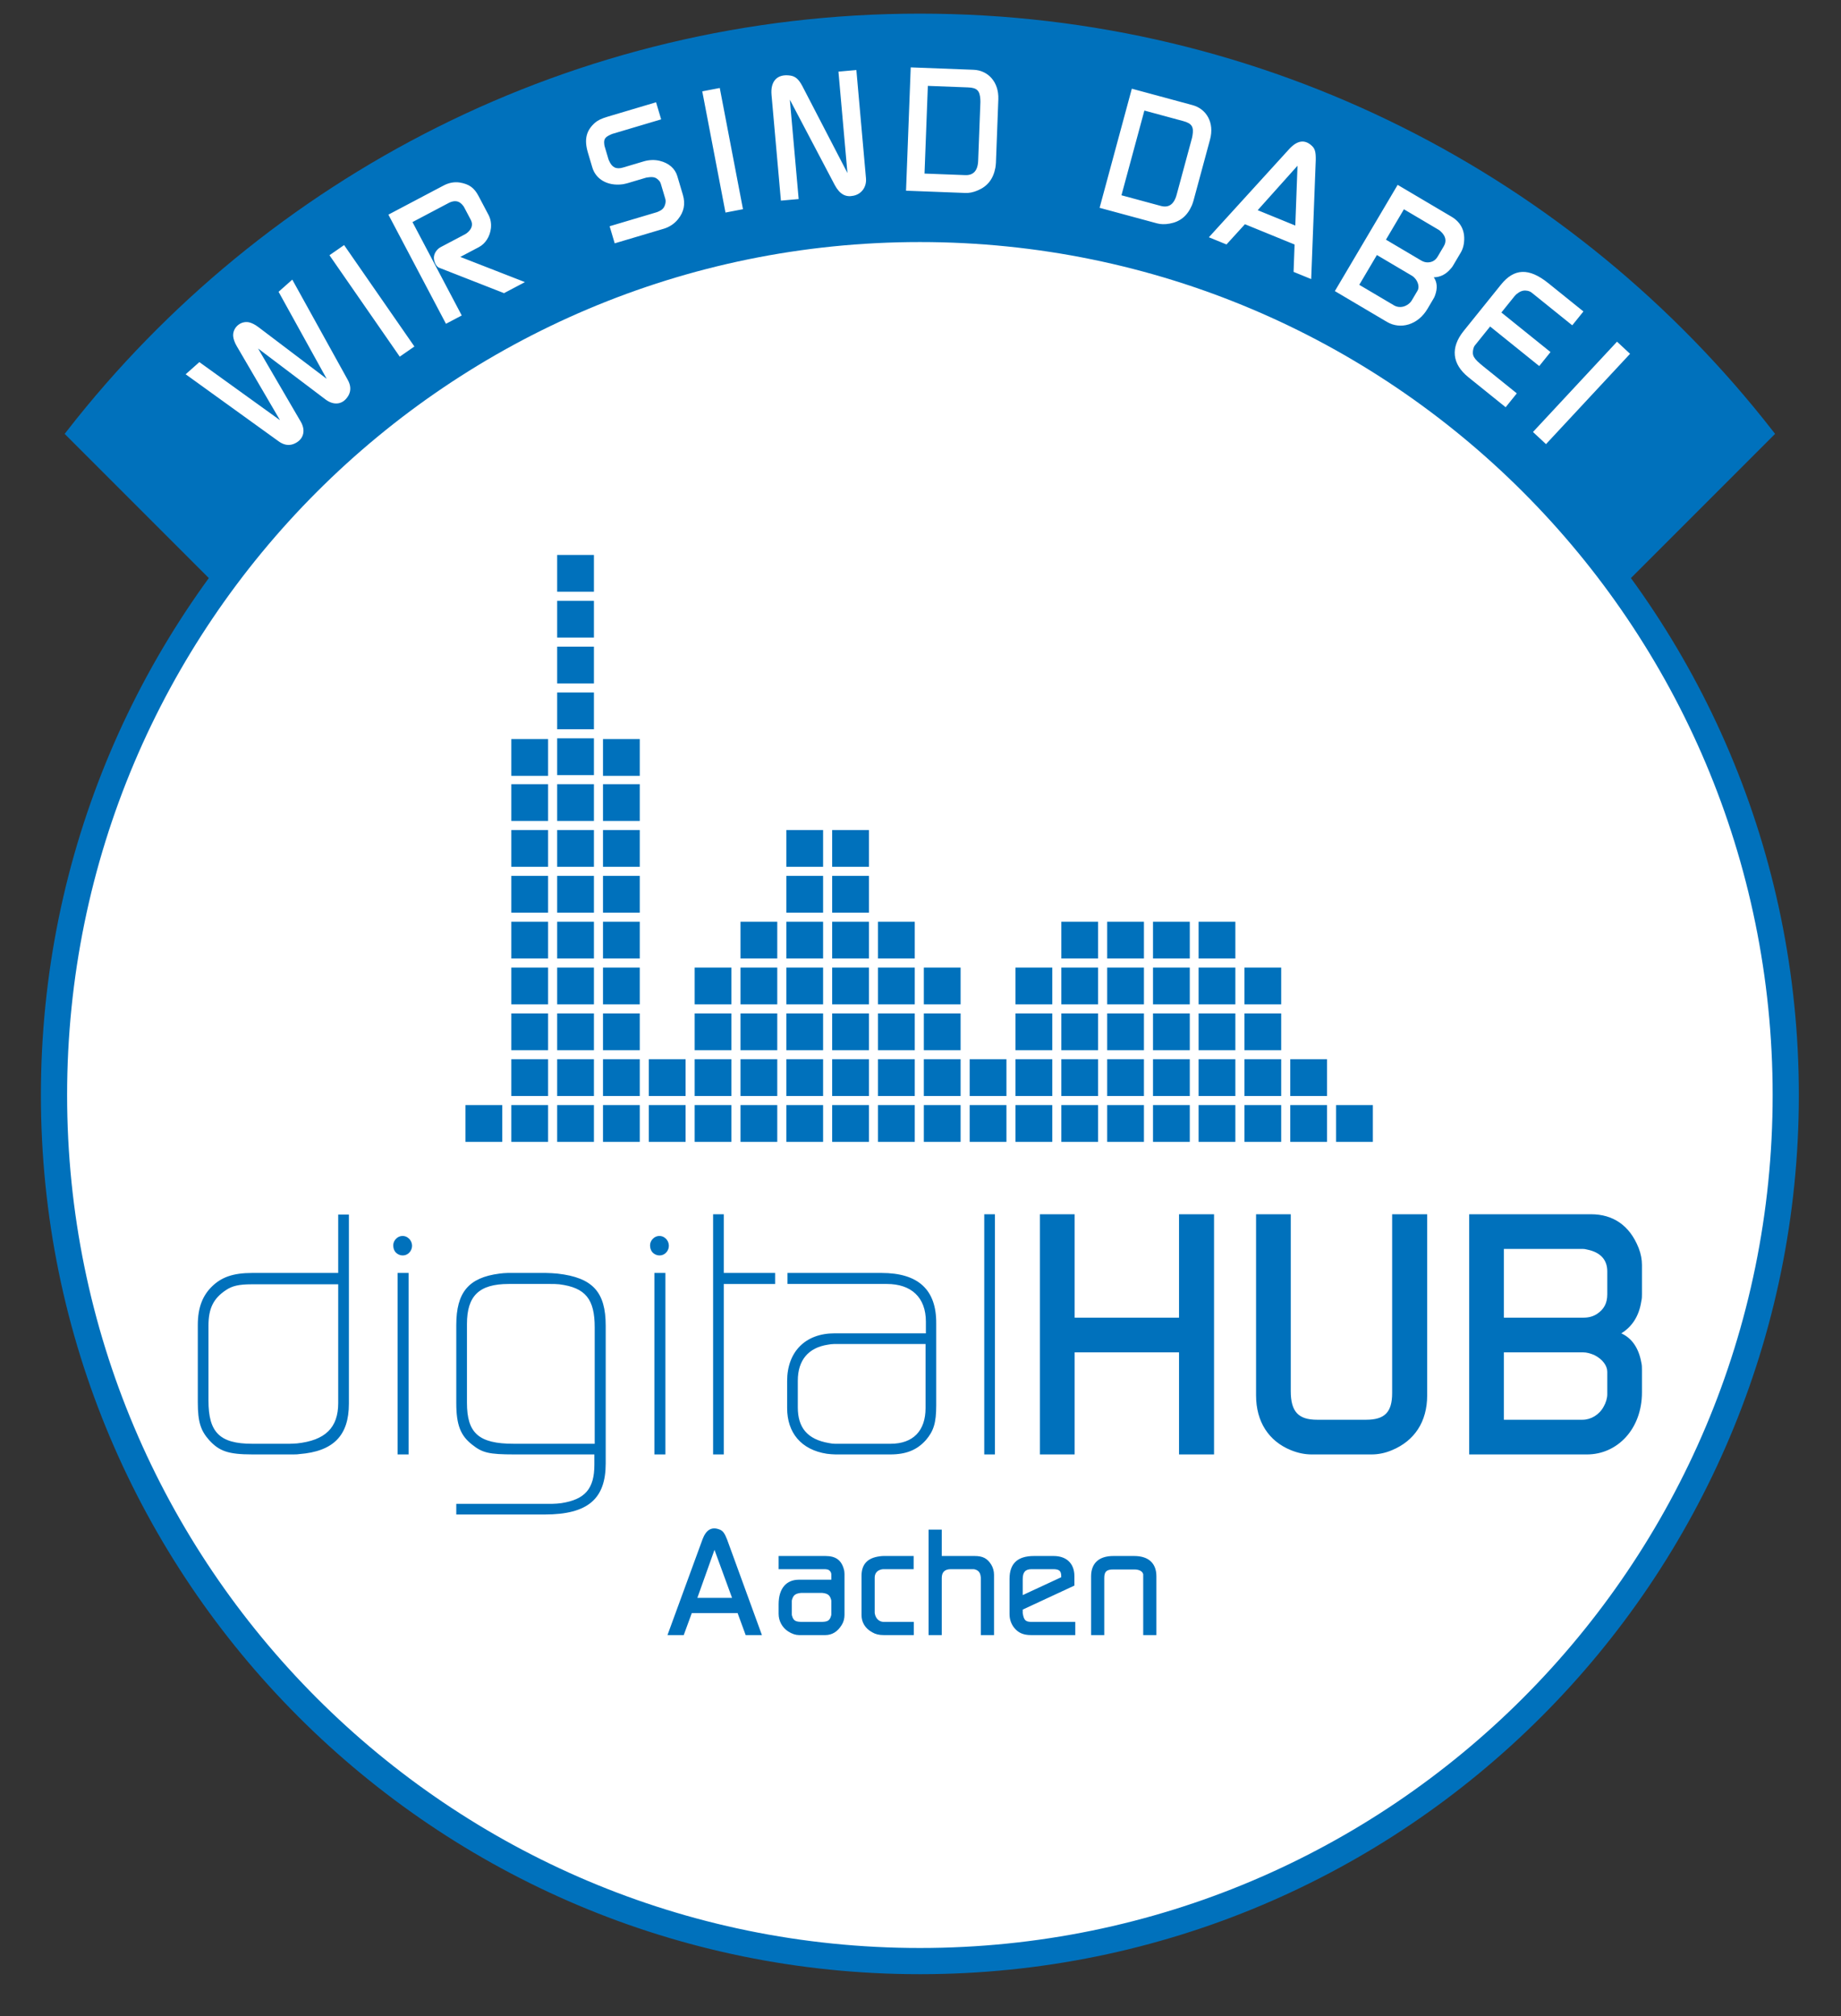 <?xml version="1.0" encoding="UTF-8" standalone="no"?><!DOCTYPE svg PUBLIC "-//W3C//DTD SVG 1.1//EN" "http://www.w3.org/Graphics/SVG/1.1/DTD/svg11.dtd"><svg width="100%" height="100%" viewBox="0 0 548 600" version="1.1" xmlns="http://www.w3.org/2000/svg" xmlns:xlink="http://www.w3.org/1999/xlink" xml:space="preserve" xmlns:serif="http://www.serif.com/" style="fill-rule:evenodd;clip-rule:evenodd;"><rect x="0" y="0" width="548" height="600" fill="#333333" stroke="none"/><path d="M273.815,583.611c142.345,0 257.739,-115.394 257.739,-257.739c0,-142.345 -115.394,-257.739 -257.739,-257.739c-142.345,0 -257.739,115.394 -257.739,257.739c0,142.345 115.394,257.739 257.739,257.739" style="fill:#fff;fill-rule:nonzero;"/><path d="M273.815,583.611c142.345,0 257.739,-115.394 257.739,-257.739c0,-142.345 -115.394,-257.739 -257.739,-257.739c-142.345,0 -257.739,115.394 -257.739,257.739c0,142.345 115.394,257.739 257.739,257.739Z" style="fill:none;fill-rule:nonzero;stroke:#0071bc;stroke-width:1.67px;"/><path d="M526.65,129.008c-58.653,-75.22 -150.06,-123.65 -252.835,-123.65c-102.775,0 -194.183,48.43 -252.836,123.65l252.836,252.835l252.835,-252.835Z" style="fill:#0071bc;fill-rule:nonzero;stroke:#0071bc;stroke-width:2.6px;"/><path d="M55.261,111.382l27.644,19.933c1.558,1.141 3.027,1.337 4.427,0.84c2.995,-1.16 3.814,-3.926 2.173,-6.697l-12.684,-21.75l20.086,15.182c2.628,1.963 5.4,1.475 6.908,-1.361c0.66,-1.331 0.64,-2.813 -0.307,-4.495l-16.503,-29.819l-4.083,3.622l14.317,25.895l-20.362,-15.416c-1.037,-0.785 -1.952,-1.2 -2.735,-1.392c-2.533,-0.548 -4.975,1.618 -4.731,4.198c0.096,0.801 0.401,1.759 1.056,2.882l12.884,22.051l-24.008,-17.295l-4.082,3.622Zm63.731,-5.243l4.36,-3.023l-20.924,-30.182l-4.359,3.022l20.923,30.183Zm13.76,-9.783l4.692,-2.476l-14.662,-27.79l10.962,-5.784c0.181,-0.095 0.385,-0.145 0.52,-0.217c1.518,-0.512 2.644,-0.126 3.608,1.153c0.14,0.157 0.259,0.383 0.354,0.563l1.905,3.609c0.714,1.354 0.401,2.729 -1.191,3.974c-0.136,0.071 -0.292,0.211 -0.428,0.283l-7.083,3.737c-0.27,0.143 -0.541,0.285 -0.788,0.473c-1.21,0.985 -1.706,2.342 -1.405,3.568c0.279,1.294 0.981,2.077 1.532,2.248l19.263,7.542l6.226,-3.285l-19.239,-7.497l5.549,-2.927c1.895,-1 3.308,-3.13 3.572,-5.692c0.129,-1.394 -0.105,-2.712 -0.724,-3.885l-2.952,-5.595c-1.285,-2.436 -2.747,-3.567 -5.656,-4.052c-1.556,-0.216 -3.147,0.046 -4.771,0.903l-16.422,8.665l17.138,32.482Zm50.225,-23.941l14.619,-4.349c1.711,-0.509 3.213,-1.541 4.257,-2.863c1.749,-2.17 2.214,-4.543 1.414,-7.232l-1.658,-5.574c-0.654,-2.2 -2.488,-3.89 -5.29,-4.546c-1.49,-0.355 -3.171,-0.281 -4.686,0.17l-6.161,1.832c-2.053,0.611 -3.307,-0.027 -4.162,-2.007c-0.122,-0.23 -0.18,-0.426 -0.253,-0.67l-1.032,-3.472c-0.059,-0.195 -0.117,-0.391 -0.141,-0.65c-0.221,-1.637 0.186,-2.237 1.923,-3.02c0.146,-0.043 0.327,-0.15 0.474,-0.194l14.521,-4.319l-1.513,-5.085l-14.276,4.247c-2.054,0.61 -3.071,1.126 -3.918,1.857c-2.609,2.319 -3.26,4.961 -2.097,8.872l1.324,4.449c1.018,3.423 4.481,5.586 9.036,4.976c0.504,-0.097 1.007,-0.193 1.496,-0.339l5.28,-1.571c0.196,-0.058 0.391,-0.116 0.553,-0.111c1.671,-0.284 2.487,-0.048 3.237,0.687c0.425,0.353 0.653,0.764 0.799,1.253l1.323,4.449c0.16,0.537 0.119,1.295 -0.195,2.027c-0.266,0.717 -0.883,1.327 -1.831,1.715c-0.196,0.058 -0.328,0.151 -0.524,0.209l-14.031,4.174l1.512,5.085Zm32.973,-9.161l5.21,-0.998l-6.911,-36.07l-5.21,0.998l6.911,36.07Zm16.5,-3.548l5.284,-0.469l-2.626,-29.571l13.367,25.391c1.472,2.737 3.248,3.706 5.558,3.193c2.417,-0.47 3.968,-2.605 3.738,-5.196l-2.86,-32.213l-5.335,0.474l2.68,30.18l-13.408,-25.848c-1.109,-2.103 -2.104,-2.937 -3.609,-3.161c-3.943,-0.572 -5.943,1.705 -5.582,5.77l2.793,31.45Zm37.244,-2.953l17.687,0.672c1.071,0.041 2.304,-0.167 3.705,-0.778c2.854,-1.218 4.568,-3.348 5.208,-6.744c0.07,-0.508 0.139,-0.965 0.158,-1.474l0.717,-18.86c0.197,-5.199 -3.092,-8.642 -7.374,-8.804l-18.706,-0.711l-1.395,36.699Zm5.503,-5.099l0.991,-26.098l11.979,0.455c2.701,0.103 3.484,1.001 3.642,3.559c-0.01,0.255 0.031,0.511 0.022,0.766l-0.665,17.484c-0.116,3.058 -1.493,4.384 -3.838,4.295l-12.131,-0.461Zm52.116,10.193l17.085,4.624c1.034,0.279 2.283,0.353 3.785,0.073c3.055,-0.548 5.203,-2.239 6.588,-5.404c0.183,-0.479 0.352,-0.909 0.485,-1.402l4.93,-18.217c1.359,-5.023 -1.074,-9.116 -5.21,-10.235l-18.07,-4.89l-9.593,35.451Zm6.506,-3.735l6.822,-25.209l11.571,3.131c2.61,0.706 3.171,1.756 2.751,4.285c-0.067,0.246 -0.084,0.505 -0.151,0.751l-4.57,16.889c-0.799,2.954 -2.439,3.937 -4.704,3.324l-11.719,-3.171Zm26.02,12.497l5.241,2.141l5.491,-6.021l14.78,6.038l-0.297,8.144l5.241,2.142l1.36,-35.426c0.046,-2.406 -0.259,-3.412 -1.144,-4.214c-2.144,-2.034 -4.402,-1.634 -6.789,0.973l-23.883,26.223Zm14.533,-8.058l11.852,-13.231l-0.661,17.803l-11.191,-4.572Zm22.97,24.078l15.499,9.164c3.996,2.362 9.218,0.946 12.074,-3.884l1.739,-2.942c0.208,-0.351 0.389,-0.659 0.509,-1.062c0.791,-2.14 0.622,-3.958 -0.376,-5.378c1.854,-0.029 3.625,-0.819 5.127,-2.657c0.295,-0.3 0.477,-0.607 0.659,-0.914l2.258,-3.82c0.415,-0.703 0.725,-1.527 0.885,-2.499c0.579,-3.687 -0.759,-6.434 -3.657,-8.147l-16.027,-9.475l-18.69,31.614Zm7.266,-1.867l5.243,-8.869l10.451,6.178c0.439,0.259 0.844,0.677 1.241,1.208c0.804,1.246 0.856,2.461 0.415,3.208l-1.766,2.985c-0.285,0.483 -0.824,0.994 -1.443,1.34c-1.194,0.716 -2.681,0.726 -3.779,0.077l-10.362,-6.127Zm7.943,-13.436l5.348,-9.045l10.406,6.152c0.22,0.13 0.369,0.278 0.519,0.426c1.549,1.389 1.83,2.918 0.947,4.411l-1.791,3.03c-0.701,1.185 -1.607,1.716 -2.893,1.786c-0.664,0.021 -1.339,-0.14 -2.042,-0.556l-10.494,-6.204Zm23.133,27.166c-4,4.966 -3.474,9.837 1.41,13.771l11.084,8.927l3.323,-4.127l-9.971,-8.031c-2.94,-2.367 -3.431,-3.221 -2.961,-5.268c0.105,-0.374 0.217,-0.677 0.473,-0.995l1.441,-1.789l3.073,-3.816l14.62,11.774l3.355,-4.166l-14.619,-11.774l3.906,-4.85c0.224,-0.278 0.456,-0.484 0.687,-0.691c0.935,-0.754 1.845,-1.07 2.689,-0.98c0.693,0.034 1.298,0.259 1.735,0.611l1.708,1.376l10.369,8.35l3.323,-4.126l-10.448,-8.415c-5.798,-4.67 -10.191,-4.414 -14.094,0.433l-11.103,13.786Zm20.629,30.066l3.879,3.61l25.019,-26.877l-3.878,-3.61l-25.02,26.877Z" style="fill:#fff;fill-rule:nonzero;"/><path d="M273.815,583.611c142.345,0 257.739,-115.394 257.739,-257.739c0,-142.345 -115.394,-257.739 -257.739,-257.739c-142.345,0 -257.739,115.394 -257.739,257.739c0,142.345 115.394,257.739 257.739,257.739" style="fill:#fff;fill-rule:nonzero;"/><path d="M273.815,583.611c142.345,0 257.739,-115.394 257.739,-257.739c0,-142.345 -115.394,-257.739 -257.739,-257.739c-142.345,0 -257.739,115.394 -257.739,257.739c0,142.345 115.394,257.739 257.739,257.739Z" style="fill:none;fill-rule:nonzero;stroke:#0071bc;stroke-width:7.8px;"/><path d="M58.878,417.345c0,5.858 0.894,8.439 3.376,11.219c2.978,3.276 5.658,4.269 12.906,4.269l11.913,0c0.695,0 1.39,0 1.986,-0.1c10.226,-0.794 14.793,-5.559 14.793,-14.991l0,-56.292l-3.177,0l0,17.374l-25.614,0c-5.759,0 -9.134,1.291 -11.914,3.972c-2.78,2.68 -4.269,6.254 -4.269,11.516l0,23.033Zm3.177,-0.496l0,-22.338c0,-5.163 1.489,-8.141 5.262,-10.623c1.787,-1.192 3.772,-1.688 7.545,-1.688l25.813,0l0,35.344c0,7.346 -3.872,11.119 -12.311,12.012c-0.695,0 -1.39,0.1 -2.085,0.1l-11.218,0c-9.73,0 -13.006,-3.475 -13.006,-12.807m56.29,15.984l3.276,0l0,-54.008l-3.276,0l0,54.008Zm-1.291,-62.249c0,0.794 0.199,1.489 0.695,2.085c1.093,1.191 2.979,1.291 4.071,0.099c1.191,-1.191 1.092,-3.177 -0.199,-4.269c-1.092,-0.993 -2.779,-0.893 -3.772,0.199c-0.497,0.496 -0.795,1.191 -0.795,1.886m18.764,80.119l26.309,0c13.006,0 18.168,-4.765 18.168,-15.19l0,-41.002c0,-10.028 -3.872,-14.297 -14.296,-15.488c-1.192,-0.099 -2.284,-0.199 -3.475,-0.199l-11.417,0c-0.794,0 -1.688,0.1 -2.482,0.199c-9.134,1.191 -12.807,5.56 -12.807,15.289l0,23.232c0,6.552 1.29,9.729 4.765,12.41c2.979,2.382 4.964,2.879 12.509,2.879l23.828,0l0,3.077c0,7.148 -2.78,10.325 -9.829,11.418c-0.894,0.099 -1.688,0.198 -2.581,0.198l-28.692,0l0,3.177Zm3.177,-33.259l0,-23.43c0,-8.339 3.574,-11.913 12.41,-11.913l12.41,0c0.893,0 1.787,0 2.68,0.099c7.843,0.993 10.524,4.468 10.524,12.807l0,34.649l-24.125,0c-10.424,0 -13.899,-3.177 -13.899,-12.212m55.794,15.389l3.276,0l0,-54.008l-3.276,0l0,54.008Zm-1.29,-62.249c0,0.794 0.198,1.489 0.695,2.085c1.092,1.191 2.978,1.291 4.07,0.099c1.192,-1.191 1.092,-3.177 -0.198,-4.269c-1.092,-0.993 -2.78,-0.893 -3.773,0.199c-0.496,0.496 -0.794,1.191 -0.794,1.886m18.763,62.249l3.177,0l0,-50.732l15.289,0l0,-3.277l-15.289,0l0,-17.473l-3.177,0l0,71.482Zm22.039,-13.8c0,7.346 4.17,12.41 11.814,13.601c0.894,0.099 1.787,0.199 2.581,0.199l16.282,0c4.865,0 8.042,-1.39 10.623,-4.269c2.284,-2.681 3.078,-5.064 3.078,-10.325l0,-24.324c0.099,-10.127 -5.361,-15.091 -16.282,-15.091l-27.997,0l0,3.277l29.585,0c7.248,0 11.616,3.971 11.616,11.218l0,3.475l-27.202,0c-8.638,0 -14.098,5.46 -14.098,14.197l0,8.042Zm3.177,-0.199l0,-7.942c0,-6.156 3.177,-9.829 8.935,-10.722c0.596,-0.1 1.191,-0.199 1.787,-0.199l27.302,0l0,19.062c0,6.751 -3.673,10.623 -10.424,10.623l-16.58,0c-0.596,0 -1.192,-0.1 -1.688,-0.199c-6.552,-1.092 -9.332,-4.666 -9.332,-10.623m55.496,13.999l3.177,0l0,-71.482l-3.177,0l0,71.482Zm16.579,0l10.325,0l0,-30.38l31.075,0l0,30.38l10.424,0l0,-71.482l-10.424,0l0,30.777l-31.075,0l0,-30.777l-10.325,0l0,71.482Zm64.333,-17.573c0,7.843 3.773,13.601 10.325,16.282c2.184,0.894 4.269,1.291 6.255,1.291l17.771,0c1.985,0 4.07,-0.397 6.155,-1.291c6.652,-2.78 10.425,-8.439 10.425,-16.282l0,-53.909l-10.425,0l0,53.214c0,5.659 -2.184,7.943 -7.744,7.943l-14.594,0c-5.559,0 -7.843,-2.383 -7.843,-8.539l0,-52.618l-10.325,0l0,53.909Zm63.439,17.573l35.046,0c9.034,0 16.381,-7.546 16.381,-18.466l0,-6.652c0,-0.794 0,-1.489 -0.199,-2.284c-0.794,-4.368 -2.879,-7.247 -5.956,-8.637c3.077,-1.886 5.262,-4.964 5.956,-9.531c0.199,-0.794 0.199,-1.489 0.199,-2.184l0,-8.637c0,-1.589 -0.298,-3.277 -0.993,-5.064c-2.68,-6.751 -7.644,-10.027 -14.197,-10.027l-36.237,0l0,71.482Zm10.325,-10.325l0,-20.055l23.629,0c0.993,0 2.085,0.298 3.276,0.794c2.581,1.291 3.872,3.276 3.872,4.964l0,6.751c0,1.092 -0.397,2.482 -1.092,3.674c-1.291,2.382 -3.773,3.872 -6.255,3.872l-23.43,0Zm0,-30.38l0,-20.452l23.53,0c0.496,0 0.893,0.1 1.29,0.199c3.971,0.794 5.957,3.077 5.957,6.453l0,6.85c0,2.681 -0.993,4.468 -3.078,5.858c-1.092,0.695 -2.382,1.092 -3.971,1.092l-23.728,0Z" style="fill:#0071bc;fill-rule:nonzero;"/><rect x="138.561" y="328.87" width="10.944" height="10.944" style="fill:#0071bc;"/><rect x="247.706" y="328.87" width="10.944" height="10.944" style="fill:#0071bc;"/><rect x="193.133" y="328.87" width="10.944" height="10.944" style="fill:#0071bc;"/><rect x="302.279" y="328.87" width="10.944" height="10.944" style="fill:#0071bc;"/><rect x="370.422" y="328.87" width="10.944" height="10.944" style="fill:#0071bc;"/><rect x="165.847" y="328.87" width="10.944" height="10.944" style="fill:#0071bc;"/><rect x="274.992" y="328.87" width="10.944" height="10.944" style="fill:#0071bc;"/><rect x="220.42" y="328.87" width="10.944" height="10.944" style="fill:#0071bc;"/><rect x="329.565" y="328.87" width="10.944" height="10.944" style="fill:#0071bc;"/><rect x="397.708" y="328.87" width="10.944" height="10.944" style="fill:#0071bc;"/><rect x="152.204" y="328.87" width="10.944" height="10.944" style="fill:#0071bc;"/><rect x="261.349" y="328.87" width="10.944" height="10.944" style="fill:#0071bc;"/><rect x="206.777" y="328.87" width="10.944" height="10.944" style="fill:#0071bc;"/><rect x="315.922" y="328.87" width="10.944" height="10.944" style="fill:#0071bc;"/><rect x="384.065" y="328.87" width="10.944" height="10.944" style="fill:#0071bc;"/><rect x="179.49" y="328.87" width="10.944" height="10.944" style="fill:#0071bc;"/><rect x="288.635" y="328.87" width="10.944" height="10.944" style="fill:#0071bc;"/><rect x="356.778" y="328.87" width="10.944" height="10.944" style="fill:#0071bc;"/><rect x="234.063" y="328.87" width="10.944" height="10.944" style="fill:#0071bc;"/><rect x="343.208" y="328.87" width="10.944" height="10.944" style="fill:#0071bc;"/><rect x="165.847" y="219.725" width="10.944" height="10.944" style="fill:#0071bc;"/><rect x="247.706" y="274.298" width="10.944" height="10.944" style="fill:#0071bc;"/><rect x="165.847" y="274.298" width="10.944" height="10.944" style="fill:#0071bc;"/><rect x="220.42" y="274.298" width="10.944" height="10.944" style="fill:#0071bc;"/><rect x="329.565" y="274.298" width="10.944" height="10.944" style="fill:#0071bc;"/><rect x="152.204" y="274.298" width="10.944" height="10.944" style="fill:#0071bc;"/><rect x="261.349" y="274.298" width="10.944" height="10.944" style="fill:#0071bc;"/><rect x="315.922" y="274.298" width="10.944" height="10.944" style="fill:#0071bc;"/><rect x="179.49" y="274.298" width="10.944" height="10.944" style="fill:#0071bc;"/><rect x="356.778" y="274.298" width="10.944" height="10.944" style="fill:#0071bc;"/><rect x="234.063" y="274.298" width="10.944" height="10.944" style="fill:#0071bc;"/><rect x="343.208" y="274.298" width="10.944" height="10.944" style="fill:#0071bc;"/><rect x="165.847" y="165.152" width="10.944" height="10.944" style="fill:#0071bc;"/><rect x="247.706" y="301.584" width="10.944" height="10.944" style="fill:#0071bc;"/><rect x="302.279" y="301.584" width="10.944" height="10.944" style="fill:#0071bc;"/><rect x="370.422" y="301.584" width="10.944" height="10.944" style="fill:#0071bc;"/><rect x="165.847" y="301.584" width="10.944" height="10.944" style="fill:#0071bc;"/><rect x="274.992" y="301.584" width="10.944" height="10.944" style="fill:#0071bc;"/><rect x="220.42" y="301.584" width="10.944" height="10.944" style="fill:#0071bc;"/><rect x="329.565" y="301.584" width="10.944" height="10.944" style="fill:#0071bc;"/><rect x="152.204" y="301.584" width="10.944" height="10.944" style="fill:#0071bc;"/><rect x="261.349" y="301.584" width="10.944" height="10.944" style="fill:#0071bc;"/><rect x="206.777" y="301.584" width="10.944" height="10.944" style="fill:#0071bc;"/><rect x="315.922" y="301.584" width="10.944" height="10.944" style="fill:#0071bc;"/><rect x="179.49" y="301.584" width="10.944" height="10.944" style="fill:#0071bc;"/><rect x="356.778" y="301.584" width="10.944" height="10.944" style="fill:#0071bc;"/><rect x="234.063" y="301.584" width="10.944" height="10.944" style="fill:#0071bc;"/><rect x="343.208" y="301.584" width="10.944" height="10.944" style="fill:#0071bc;"/><rect x="165.847" y="192.439" width="10.944" height="10.944" style="fill:#0071bc;"/><rect x="247.706" y="247.011" width="10.944" height="10.944" style="fill:#0071bc;"/><rect x="165.847" y="247.011" width="10.944" height="10.944" style="fill:#0071bc;"/><rect x="152.204" y="247.011" width="10.944" height="10.944" style="fill:#0071bc;"/><rect x="152.204" y="219.944" width="10.944" height="10.944" style="fill:#0071bc;"/><rect x="179.49" y="247.011" width="10.944" height="10.944" style="fill:#0071bc;"/><rect x="179.49" y="219.944" width="10.944" height="10.944" style="fill:#0071bc;"/><rect x="234.063" y="247.011" width="10.944" height="10.944" style="fill:#0071bc;"/><rect x="247.706" y="315.227" width="10.944" height="10.944" style="fill:#0071bc;"/><rect x="193.133" y="315.227" width="10.944" height="10.944" style="fill:#0071bc;"/><rect x="302.279" y="315.227" width="10.944" height="10.944" style="fill:#0071bc;"/><rect x="370.422" y="315.227" width="10.944" height="10.944" style="fill:#0071bc;"/><rect x="165.847" y="315.227" width="10.944" height="10.944" style="fill:#0071bc;"/><rect x="274.992" y="315.227" width="10.944" height="10.944" style="fill:#0071bc;"/><rect x="220.42" y="315.227" width="10.944" height="10.944" style="fill:#0071bc;"/><rect x="329.565" y="315.227" width="10.944" height="10.944" style="fill:#0071bc;"/><rect x="152.204" y="315.227" width="10.944" height="10.944" style="fill:#0071bc;"/><rect x="261.349" y="315.227" width="10.944" height="10.944" style="fill:#0071bc;"/><rect x="206.777" y="315.227" width="10.944" height="10.944" style="fill:#0071bc;"/><rect x="315.922" y="315.227" width="10.944" height="10.944" style="fill:#0071bc;"/><rect x="384.065" y="315.227" width="10.944" height="10.944" style="fill:#0071bc;"/><rect x="179.49" y="315.227" width="10.944" height="10.944" style="fill:#0071bc;"/><rect x="288.635" y="315.227" width="10.944" height="10.944" style="fill:#0071bc;"/><rect x="356.778" y="315.227" width="10.944" height="10.944" style="fill:#0071bc;"/><rect x="234.063" y="315.227" width="10.944" height="10.944" style="fill:#0071bc;"/><rect x="343.208" y="315.227" width="10.944" height="10.944" style="fill:#0071bc;"/><rect x="165.847" y="206.082" width="10.944" height="10.944" style="fill:#0071bc;"/><rect x="247.706" y="260.654" width="10.944" height="10.944" style="fill:#0071bc;"/><rect x="165.847" y="260.654" width="10.944" height="10.944" style="fill:#0071bc;"/><rect x="152.204" y="260.654" width="10.944" height="10.944" style="fill:#0071bc;"/><rect x="179.49" y="260.654" width="10.944" height="10.944" style="fill:#0071bc;"/><rect x="234.063" y="260.654" width="10.944" height="10.944" style="fill:#0071bc;"/><rect x="247.706" y="287.941" width="10.944" height="10.944" style="fill:#0071bc;"/><rect x="302.279" y="287.941" width="10.944" height="10.944" style="fill:#0071bc;"/><rect x="370.422" y="287.941" width="10.944" height="10.944" style="fill:#0071bc;"/><rect x="165.847" y="287.941" width="10.944" height="10.944" style="fill:#0071bc;"/><rect x="274.992" y="287.941" width="10.944" height="10.944" style="fill:#0071bc;"/><rect x="220.42" y="287.941" width="10.944" height="10.944" style="fill:#0071bc;"/><rect x="329.565" y="287.941" width="10.944" height="10.944" style="fill:#0071bc;"/><rect x="152.204" y="287.941" width="10.944" height="10.944" style="fill:#0071bc;"/><rect x="261.349" y="287.941" width="10.944" height="10.944" style="fill:#0071bc;"/><rect x="206.777" y="287.941" width="10.944" height="10.944" style="fill:#0071bc;"/><rect x="315.922" y="287.941" width="10.944" height="10.944" style="fill:#0071bc;"/><rect x="179.49" y="287.941" width="10.944" height="10.944" style="fill:#0071bc;"/><rect x="356.778" y="287.941" width="10.944" height="10.944" style="fill:#0071bc;"/><rect x="234.063" y="287.941" width="10.944" height="10.944" style="fill:#0071bc;"/><rect x="343.208" y="287.941" width="10.944" height="10.944" style="fill:#0071bc;"/><rect x="165.847" y="178.796" width="10.944" height="10.944" style="fill:#0071bc;"/><rect x="165.847" y="233.368" width="10.944" height="10.944" style="fill:#0071bc;"/><rect x="152.204" y="233.368" width="10.944" height="10.944" style="fill:#0071bc;"/><rect x="179.49" y="233.368" width="10.944" height="10.944" style="fill:#0071bc;"/><path d="M198.686,486.591l4.838,0l2.397,-6.537l13.641,0l2.397,6.537l4.838,0l-10.373,-28.46c-0.741,-1.917 -1.307,-2.614 -2.266,-2.963c-2.354,-0.915 -4.01,0.131 -5.056,2.963l-10.416,28.46Zm8.891,-11.07l5.099,-14.295l5.23,14.295l-10.329,0Zm24.188,4.75c0,2.092 1.046,4.054 2.833,5.23c1.133,0.741 2.266,1.09 3.225,1.09l7.845,0c1.961,0 3.618,-0.959 4.881,-3.007c0.567,-0.915 0.828,-1.918 0.828,-3.007l0,-12.116c0,-0.349 -0.043,-0.698 -0.087,-1.046c-0.697,-3.095 -2.484,-4.359 -5.578,-4.359l-13.947,0l0,3.923l13.816,0l0.392,0.043c0.567,0.044 0.915,0.262 1.221,0.698c0.174,0.261 0.261,0.566 0.261,0.871l0,1.526l-9.675,0c-3.661,0 -6.015,2.528 -6.015,7.322l0,2.832Zm3.923,0.088l0,-3.792c0,-0.131 0,-0.305 0.043,-0.436c0.393,-1.438 1.046,-1.918 2.746,-2.092l6.232,0c1.7,0.174 2.31,0.654 2.702,2.092c0.044,0.131 0.044,0.305 0.044,0.436l0,3.792c0,0.13 0,0.261 -0.044,0.392c-0.435,1.569 -1.002,1.918 -3.181,1.918l-5.317,0c-2.179,0 -2.746,-0.349 -3.182,-1.918c-0.043,-0.131 -0.043,-0.262 -0.043,-0.392m20.755,0.261c0,2.136 1.046,3.966 3.181,5.143c0.959,0.566 2.005,0.828 3.4,0.828l8.978,0l0,-3.922l-8.935,0c-0.566,0 -1.089,-0.175 -1.569,-0.523c-0.523,-0.393 -0.915,-1.046 -1.089,-1.875c-0.044,-0.174 -0.044,-0.348 -0.044,-0.522l0,-10.242c0,-1.177 0.61,-2.005 1.656,-2.354c0.393,-0.131 0.698,-0.174 0.916,-0.174l9.021,0l0,-3.923l-9.021,0c-0.349,0 -0.698,0.044 -1.046,0.087c-3.792,0.48 -5.448,2.485 -5.448,5.841l0,11.636Zm19.96,5.971l3.923,0l0,-16.997c0,-1.7 0.871,-2.615 2.702,-2.615l6.537,0c0.175,0 0.349,0 0.523,0.043c1.09,0.262 1.7,0.916 1.831,2.179c0.043,0.175 0.043,0.349 0.043,0.523l0,16.867l3.923,0l0,-17.956c0,-1.09 -0.305,-2.136 -0.828,-3.007c-1.177,-1.874 -2.528,-2.572 -4.969,-2.572l-9.762,0l0,-7.845l-3.923,0l0,31.38Zm24.102,-6.189c0,1.482 0.479,2.833 1.307,3.923c1.264,1.612 2.789,2.266 5.099,2.266l13.162,0l0,-3.922l-12.944,0c-1.874,0 -2.353,-0.48 -2.702,-2.615l0,-0.262l0,-0.784l15.385,-7.148l0,-2.789c0,-3.792 -2.354,-6.015 -6.189,-6.015l-5.84,0c-4.969,0 -7.278,2.31 -7.278,6.799l0,10.547Zm3.922,-10.46c0,-2.092 0.784,-2.963 2.659,-2.963l6.406,0c1.787,0 2.397,0.523 2.397,2.048l0,0.349l-11.462,5.317l0,-4.751Zm20.353,16.649l3.922,0l0,-16.997c0,-1.874 0.654,-2.528 2.702,-2.528l6.233,0c1.569,0 2.484,0.61 2.658,1.438l0,18.087l3.923,0l0,-17.477c0,-3.922 -2.354,-6.058 -6.625,-6.058l-6.189,0c-4.271,0 -6.624,2.136 -6.624,6.058l0,17.477Z" style="fill:#0071bc;fill-rule:nonzero;"/></svg>